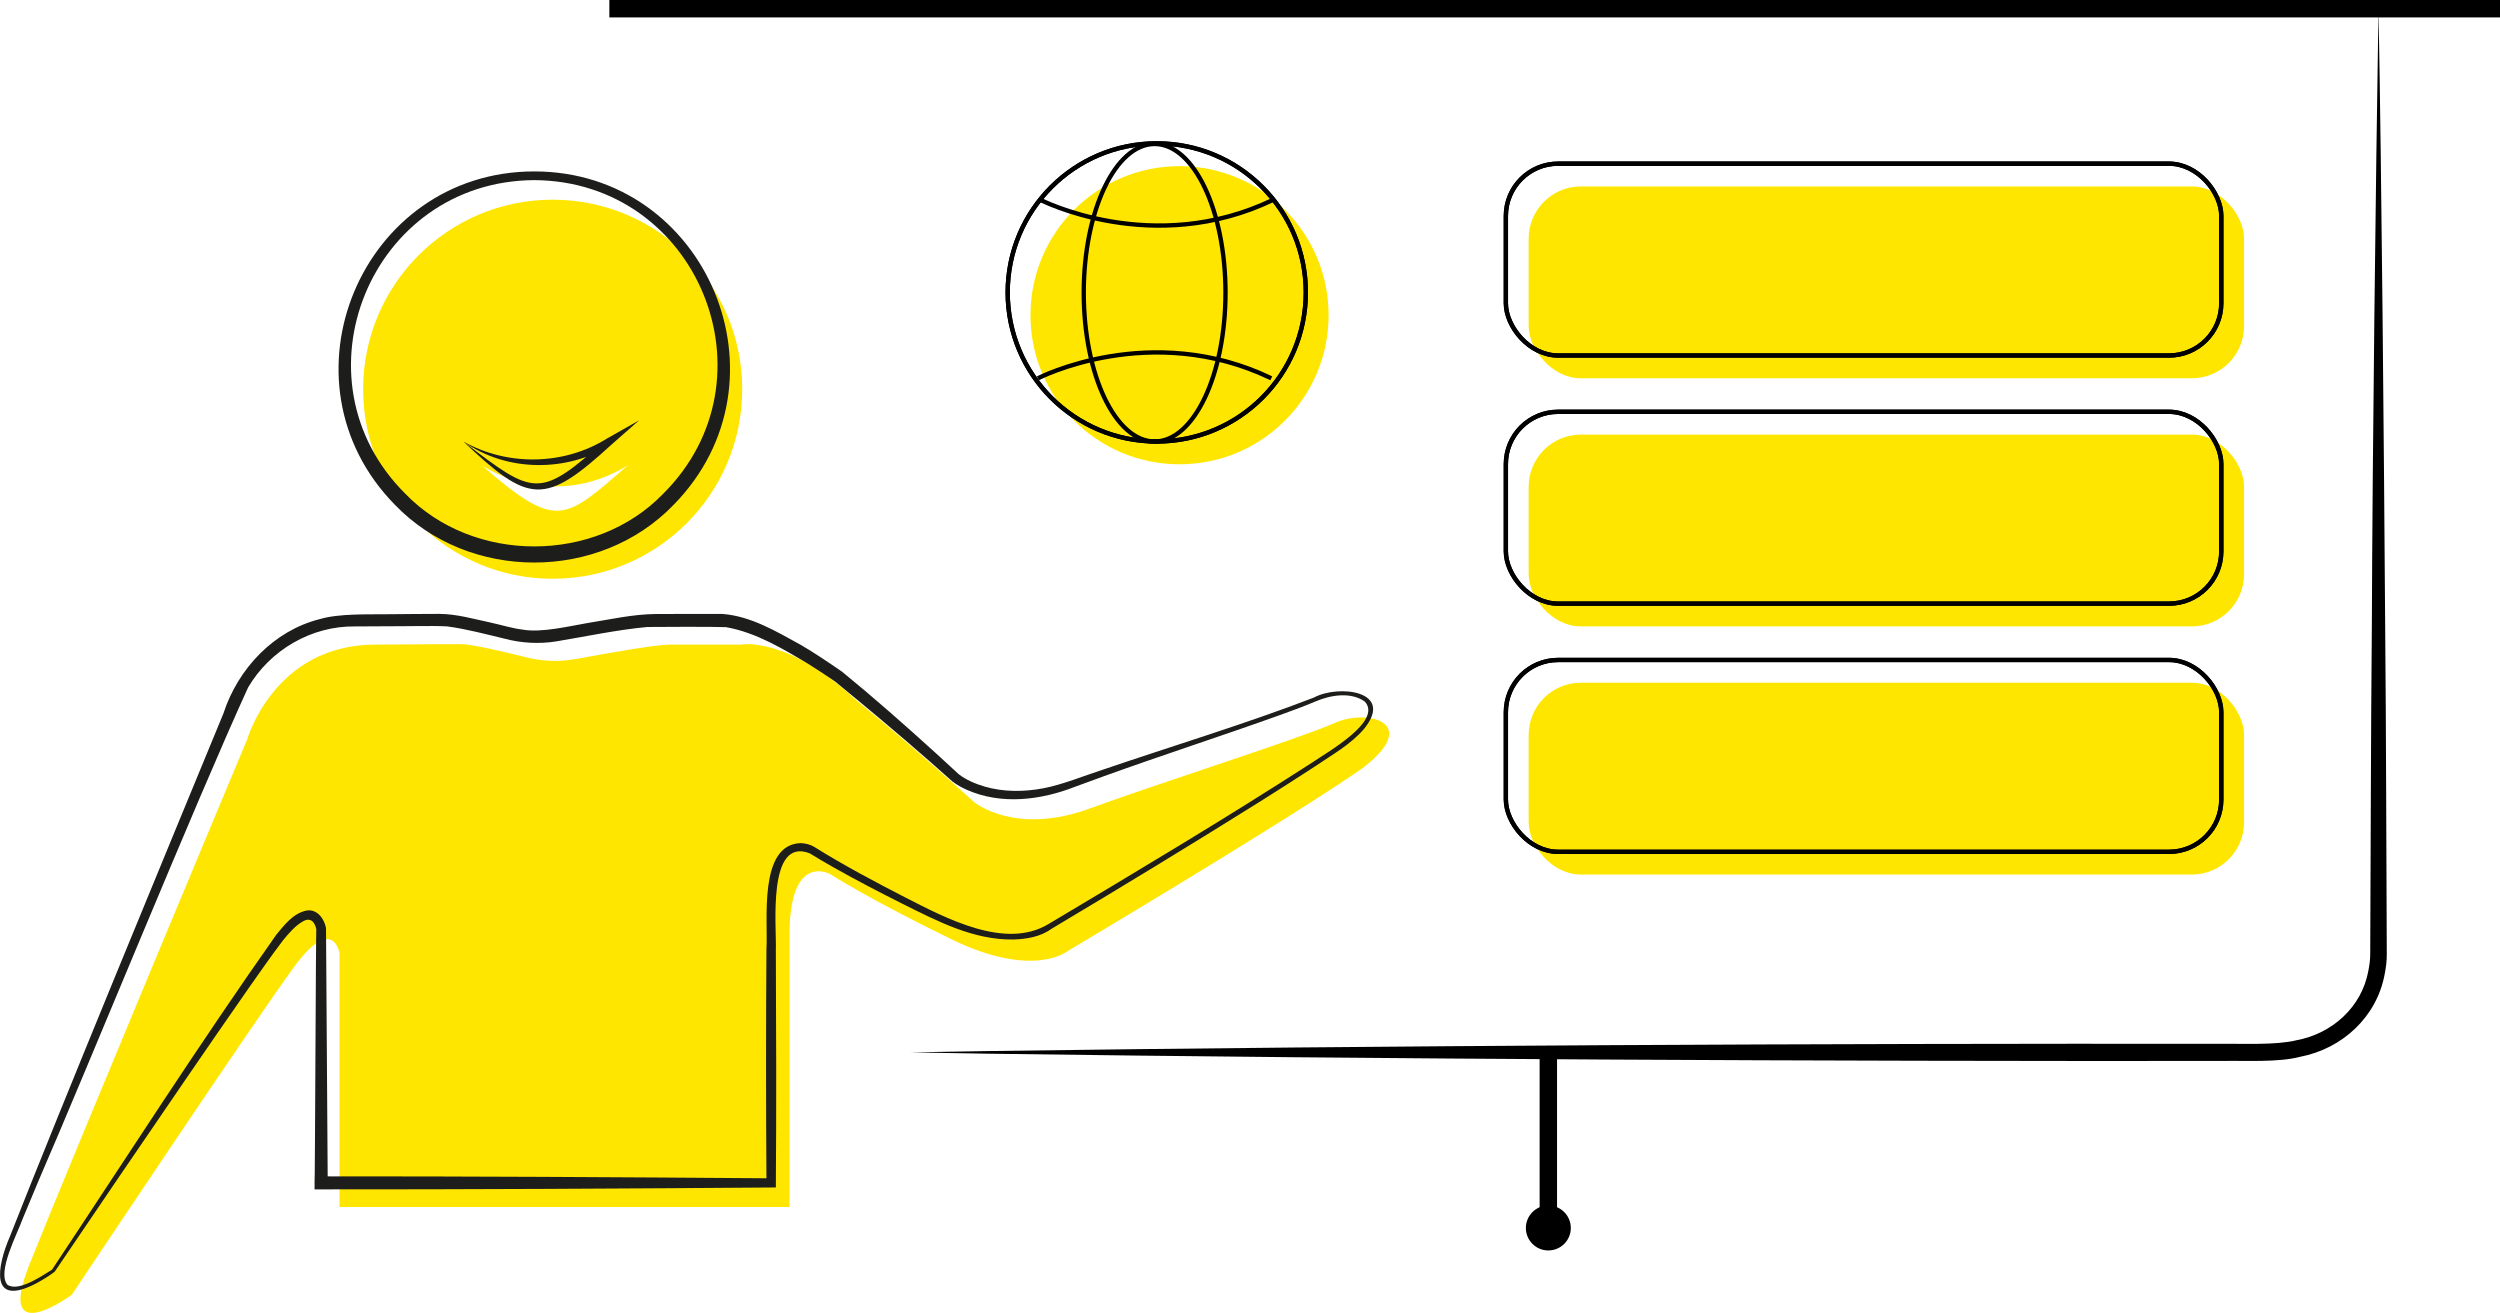 <?xml version="1.0" encoding="UTF-8"?><svg xmlns="http://www.w3.org/2000/svg" viewBox="0 0 573.89 301.39"><defs><style>.cls-1{stroke-width:4px}.cls-1,.cls-2{fill:none;stroke:#000;stroke-miterlimit:10}.cls-4{fill:#ffe600}.cls-5{fill:#1d1d1b}</style></defs><g id="Calque_1" data-name="Calque 1"><path d="M126.87 45.84c-24.03 0-43.51 19.48-43.51 43.51s19.48 43.51 43.51 43.51 43.51-19.48 43.51-43.51-19.48-43.51-43.51-43.51Zm-16.26 61s15.69 10.85 33.5 0c-14.72 12.78-16.27 14.91-33.5 0ZM181.23 277.08H77.94v-58.36s-1.55-8.78-10.33 3.1c-8.78 11.88-51.13 75.4-51.13 75.4s-17.56 12.91-9.81-6.71c7.75-19.63 50.1-120.85 50.1-120.85s6.2-21.69 29.44-21.69c6.82 0 8.84-.1 19.63-.1 2.47 0 9.82 1.73 15.05 3.04 3.75.94 7.64 1.05 11.44.35 7.03-1.3 18.27-3.29 21.28-3.29h16.53s10.59-2.07 26.6 12.91c13.94 11.36 26.86 23.24 26.86 23.24s9.3 7.75 26.34 1.55 47.83-15.95 56.29-19.63c7.49-3.49 20.4-.26 6.52 10.33-17.88 12.39-67.46 41.83-67.46 41.83s-7.75 6.71-26.86-2.58c-19.11-9.3-27.89-14.98-27.89-14.98s-9.3-5.16-9.3 13.94v62.49Z" class="cls-4"/><path d="M178.06 272.59c-35.17.27-70.57.46-105.85.44v-1.5c.11.1.29-59.05.41-58.17-.38-1.85-1.44-2.86-3.16-1.8-1.65.93-3.11 2.61-4.45 4.25-2.62 3.44-5.16 7.08-7.68 10.67-5.04 7.21-10.03 14.47-15.01 21.73-9.96 14.53-19.86 29.09-29.74 43.68-1.3 1.04-2.76 1.88-4.21 2.69-10.82 5.66-9.11-3.77-6.04-10.88 11.69-29.72 36.77-90.36 48.97-119.95 3.33-10.26 11.57-19.01 22.18-21.65 4.42-1.3 11.1-1.03 15.72-1.1 2.71-.06 9.04-.05 11.62-.08 3.98.01 7.9 1.17 11.74 1.98 2.22.48 5.23 1.39 7.41 1.63 4.29.77 10.63-.78 14.9-1.51 5.16-.81 10.32-2.01 15.57-2.07 4.09 0 12.42-.05 15.38-.02 6.52.49 12.42 4.03 18.01 7.11 3.14 1.83 6.47 4.08 9.48 6.16 7.38 6.02 14.5 12.32 21.54 18.71l5.22 4.8c1.66 1.31 3.87 2.23 5.92 2.84 4.36 1.28 9.07 1.26 13.59.39 4.14-.77 9.4-2.9 13.42-4.2 15.89-5.43 33-10.59 48.61-16.61 5.63-3.05 18.64-1.58 11.53 7.17-3.13 3.67-7.43 6-11.35 8.68-3.96 2.59-7.95 5.13-11.95 7.65-15.86 9.95-32.64 20.15-48.34 29.51-2.64 1.92-5.75 2.42-8.87 2.53-9.2.14-17.52-4.25-25.52-8.23-5.32-2.67-10.61-5.42-15.8-8.35-1.79-1.02-3.72-2.13-5.43-3.2-9.86-3.85-7.57 16.98-7.78 22.27.09 17.56.14 36.97 0 54.44Zm-2.12-2.12c-.12-16.84-.12-35.6 0-52.55.4-6.57-1.89-24.05 7.86-24.38 1.1.05 2.19.31 3.13.88 6.75 4.21 13.79 7.94 20.87 11.59 9.22 4.69 22.99 12.14 32.92 6.09 20.3-12.1 40.6-24.22 60.46-37.03 3.6-2.47 16.17-9.5 12.14-14-3.2-2.31-7.89-1.53-11.33-.05-2.75 1.16-5.53 2.18-8.31 3.18-13.36 4.79-26.86 9.14-40.2 13.96l-6.65 2.43c-7.82 3.08-16.97 4.25-24.9.71-1.24-.56-2.2-1.07-3.33-1.94l-5.31-4.7c-6.97-6.11-14.7-12.58-21.56-18.19-1.81-1.24-4.34-2.92-6.18-4.06-5.89-3.52-12.05-7.23-18.88-8.44-1.97-.12-16.23-.09-18.06-.04-6.66.6-14.24 2.19-20.88 3.3-3.99.65-8.2.4-12.07-.66-4.21-1-8.79-2.23-13.05-2.78-3.57-.19-9.78 0-13.37-.03l-7.73.04c-10.01-.14-19.5 5.4-24.56 14.01-12.2 26.68-36.54 86.57-48.01 113.02l-3.7 8.86c-1.28 3.6-6.02 12.4-3.52 15.25 2.64 1.75 8.34-2.37 10.22-3.48 17.08-25.7 33.7-51.67 51.49-76.9 1.78-2.13 3.84-4.92 6.94-5.54 2.43-.42 4.1 1.93 4.47 4.04-.02.12.41 58.35.39 58.48l-1.5-1.5c34.08-.02 68.04.18 102.23.44Z" class="cls-5"/><path d="M122.64 40.35c-38.46.21-57.5 46.73-30.24 73.76 15.95 16.43 44.54 16.43 60.49 0 27.25-27.04 8.21-73.54-30.24-73.76Zm0 0c38.82 0 58.54 47.07 31.3 74.81-16.62 17.3-45.98 17.3-62.59 0-27.24-27.75-7.52-74.81 31.3-74.81Z" style="fill:#1d1d1b;stroke:#1d1d1b;stroke-width:2px;stroke-miterlimit:10"/><path d="M106.37 101.35c10.2 5.73 23.16 5.49 33.06-.74l7.29-4.13-6.28 5.52c-15.46 14.18-18.97 13.67-34.07-.65Zm0 0c16.32 12.53 17.45 13.33 32.94-.65l1.01 1.39c-10.22 6.39-24.08 6.3-33.95-.74Z" class="cls-5"/></g><g id="Calque_2" data-name="Calque 2"><circle cx="270.77" cy="72.36" r="34.22" class="cls-4"/><rect width="164.23" height="44.04" x="350.91" y="42.8" class="cls-4" rx="12" ry="12"/><rect width="164.23" height="44.04" x="350.91" y="99.76" class="cls-4" rx="12" ry="12"/><rect width="164.23" height="44.04" x="350.91" y="156.72" class="cls-4" rx="12" ry="12"/><circle cx="265.54" cy="67.13" r="34.22" class="cls-2"/><path d="M139.88 2h434.01" class="cls-1"/><path d="M546 2c.74 39.86 1.25 101.19 1.53 141.62.23 25.07.25 50.16.37 75.23.03 1.67-.18 3.24-.49 4.81-1.81 9.79-9.73 17.07-19.37 18.93-5.17 1.35-12.73.84-18.06.96-91.41.08-191.91-.39-283.26-1.67l-17.7-.3 17.7-.3c91.34-1.28 191.86-1.76 283.26-1.67 4.88-.06 12.49.35 17.22-.82 8.17-1.52 14.95-7.62 16.46-15.89.27-1.33.45-2.7.44-3.98.12-25.08.14-50.17.37-75.25.14-40.54.89-101.57 1.53-141.64Z"/><path d="M355.43 241.56v38.55" class="cls-1"/><circle cx="355.43" cy="281.89" r="5.16"/><ellipse cx="265.05" cy="67.2" class="cls-2" rx="16.27" ry="34.15"/><path d="M238.75 45.84s25.85 13.37 53.57 0M238.26 86.84s25.85-13.37 53.57 0" class="cls-2"/><circle cx="265.54" cy="67.13" r="34.22" class="cls-2"/><rect width="164.23" height="44.04" x="345.68" y="37.57" class="cls-2" rx="12" ry="12"/><rect width="164.23" height="44.04" x="345.68" y="94.53" class="cls-2" rx="12" ry="12"/><rect width="164.23" height="44.04" x="345.68" y="151.5" class="cls-2" rx="12" ry="12"/><rect width="164.23" height="44.04" x="345.68" y="37.57" class="cls-2" rx="12" ry="12"/><rect width="164.23" height="44.04" x="345.68" y="94.53" class="cls-2" rx="12" ry="12"/><rect width="164.23" height="44.04" x="345.68" y="151.5" class="cls-2" rx="12" ry="12"/></g></svg>